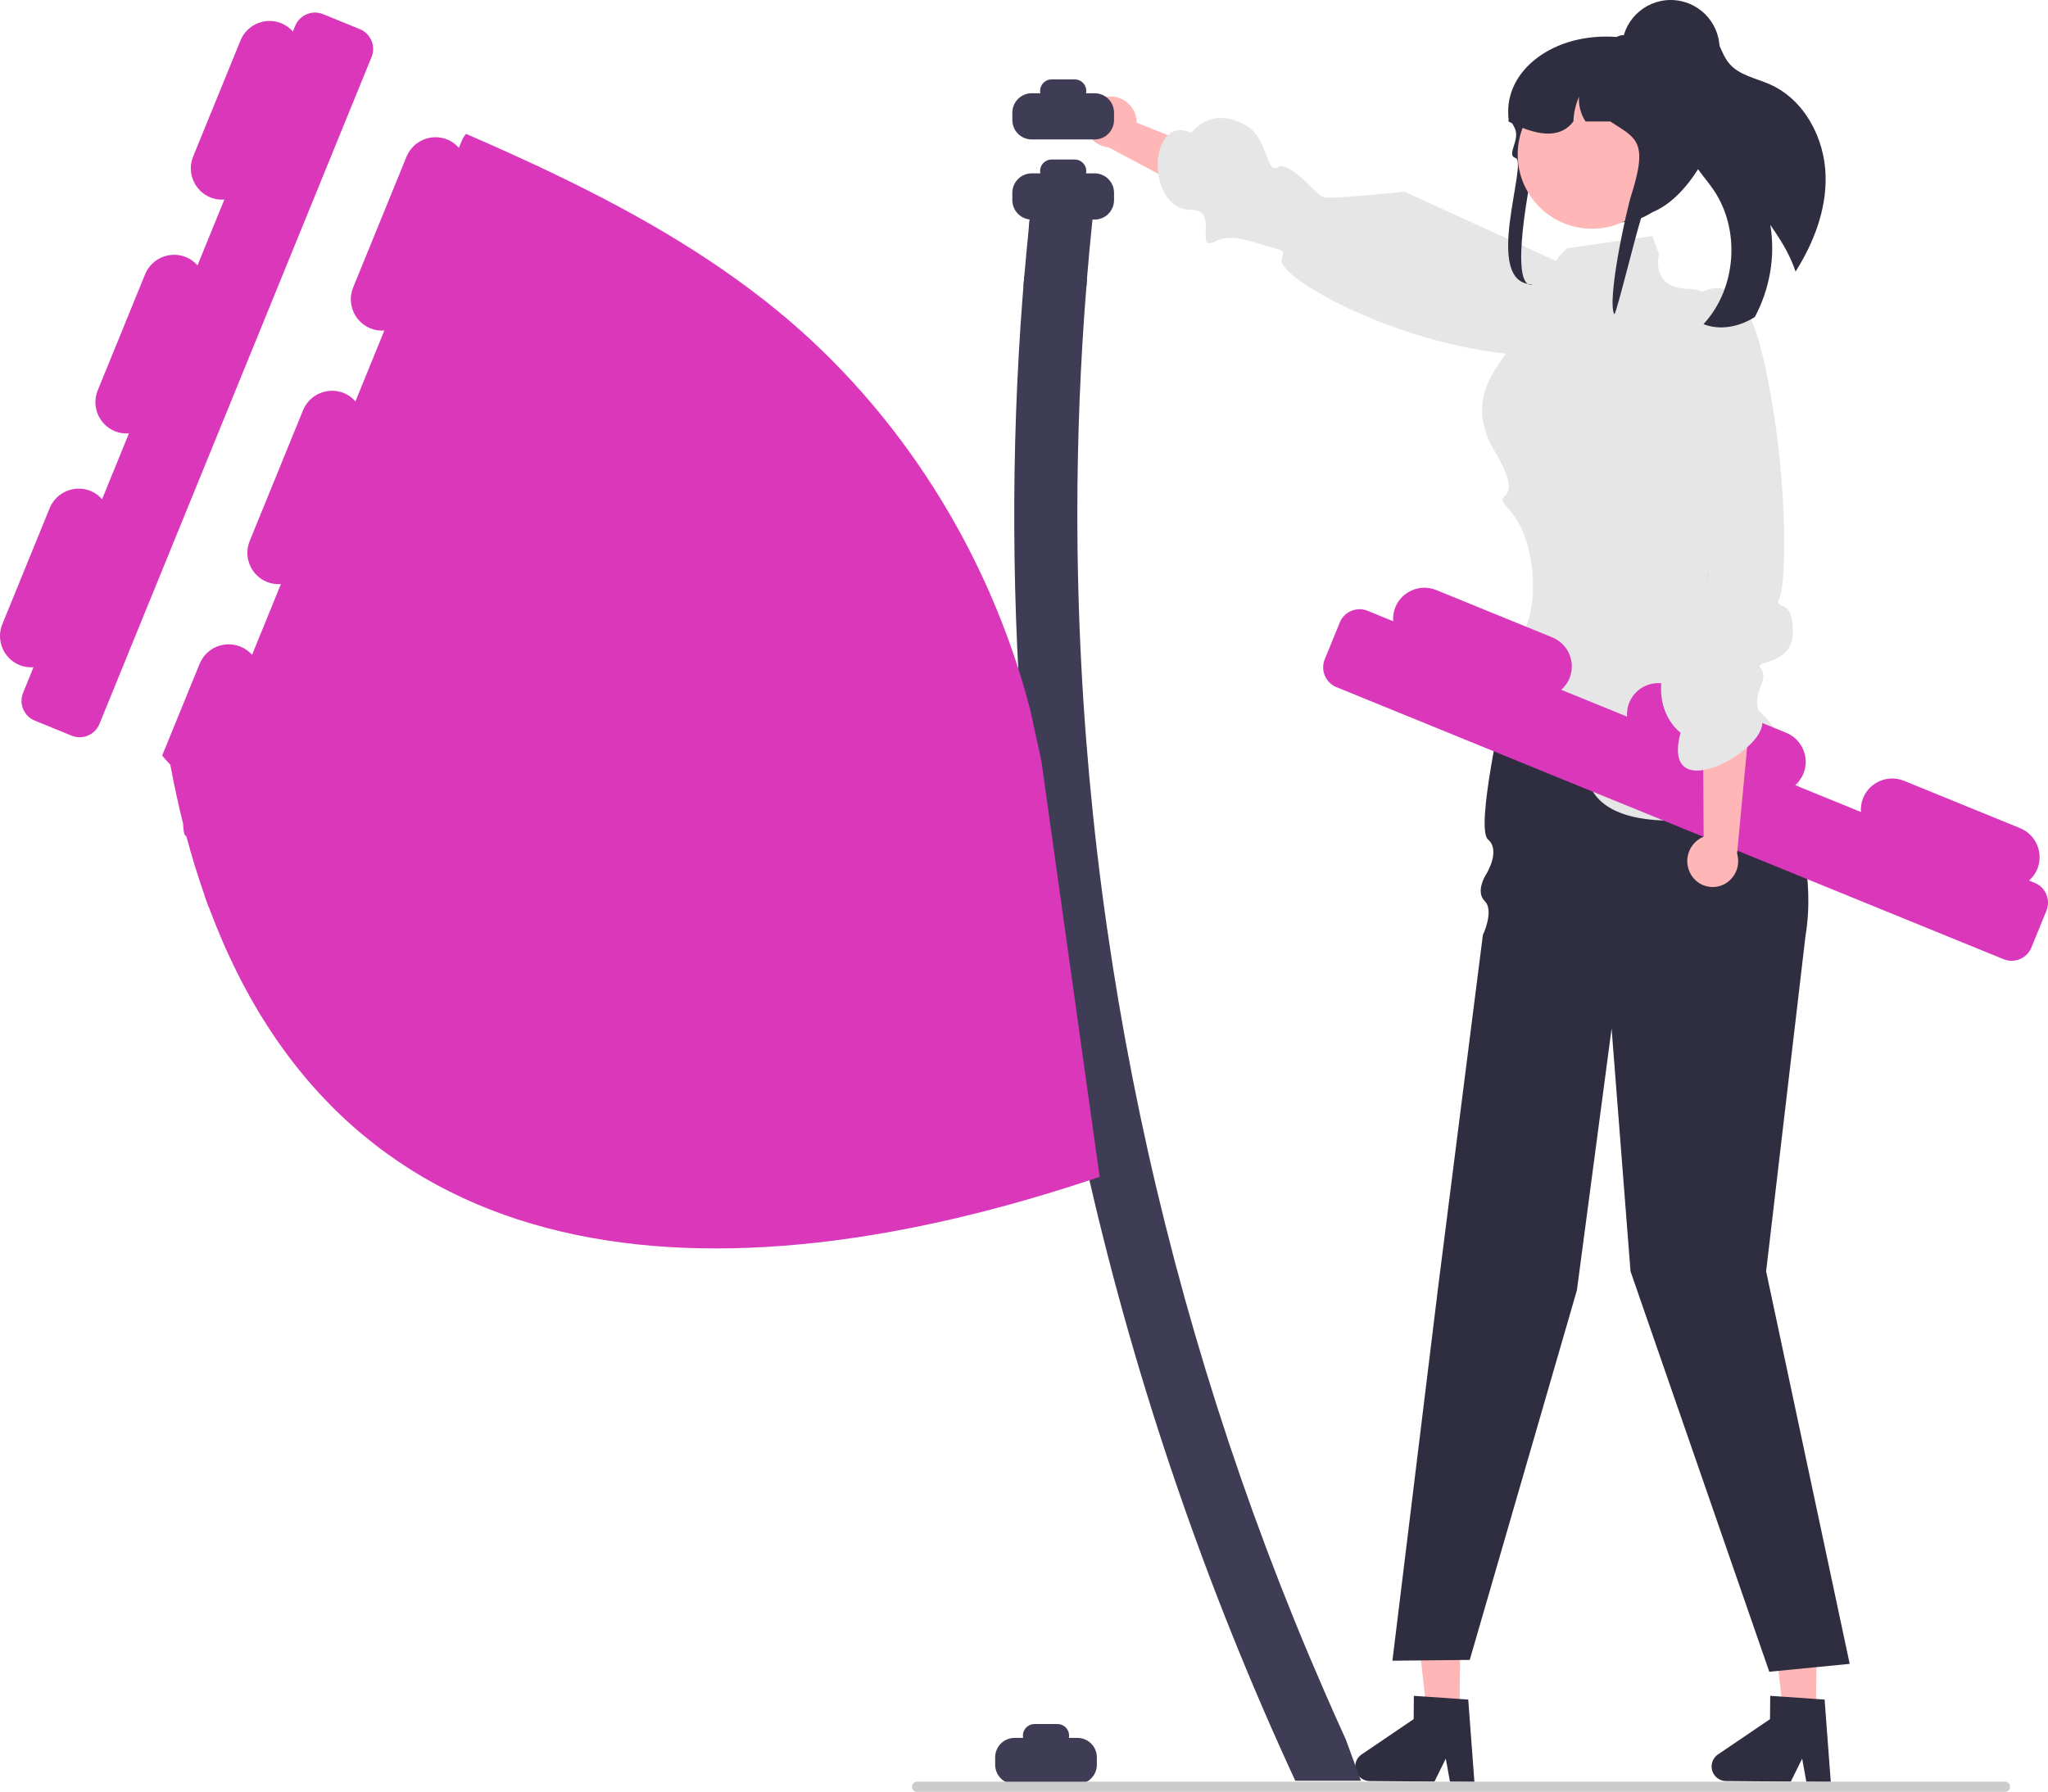 <svg xmlns="http://www.w3.org/2000/svg" width="476.818" height="417.284" viewBox="0 0 476.818 417.284" xmlns:xlink="http://www.w3.org/1999/xlink"><path d="M250.848,404.714h-1.989c.036-.174,.055-.354,.055-.538,0-1.48-1.211-2.691-2.691-2.691h-5.381c-1.48,0-2.691,1.211-2.691,2.691,0,.184,.019,.364,.055,.538h-1.989c-2.498,0-4.523,2.025-4.523,4.523v1.717c0,2.498,2.025,4.523,4.523,4.523h14.632c2.498,0,4.523-2.025,4.523-4.523v-1.717c0-2.498-2.025-4.523-4.523-4.523Z" fill="#3f3d56"/><g><g><polygon points="339.827 399.279 332.241 399.215 328.883 369.274 340.079 369.369 339.827 399.279" fill="#ffb6b6"/><path d="M315.529,411.341c-.016,1.867,1.489,3.404,3.362,3.421l15.082,.126,2.64-5.352,.97,5.379,5.691,.052-1.437-19.185-1.98-.132-8.076-.557-2.605-.174-.046,5.428-12.115,8.217c-.922,.626-1.477,1.663-1.486,2.777Z" fill="#2f2e41"/></g><g><polygon points="422.796 399.279 415.21 399.215 411.852 369.274 423.048 369.369 422.796 399.279" fill="#ffb6b6"/><path d="M398.498,411.341c-.016,1.867,1.489,3.404,3.362,3.421l15.082,.126,2.64-5.352,.97,5.379,5.691,.052-1.437-19.185-1.98-.132-8.076-.557-2.605-.174-.046,5.428-12.115,8.217c-.922,.626-1.477,1.663-1.486,2.777Z" fill="#2f2e41"/></g><path d="M350.187,163.111h55.272s19.316,28.319,14.91,54.751l-9.178,78.196,19.457,91.413-18.723,1.836-32.306-93.248-4.405-56.536-8.077,60.942-24.95,86.088-18.003,.185,10.646-87.007,10.415-81.984s2.698-5.677,.426-7.92c-2.271-2.243,.335-6.226,.335-6.226,0,0,3.48-5.508,.436-8.105-3.043-2.597,3.744-32.384,3.744-32.384Z" fill="#2f2e41"/></g><g><path d="M257.694,22.514c3.292-.449,6.342,1.805,6.881,5.083,.048,.321,.069,.646,.063,.971l48.216,19.265-6.7,12.067-48.064-25.588c-2.765-.265-5.004-2.361-5.452-5.102-.49-3.195,1.702-6.183,4.897-6.673,.053-.008,.106-.016,.159-.022Z" fill="#ffb6b6"/><path d="M377.591,67.776s9.281,13.32-15.19,14.858c-29.151,1.831-65.364-17.396-64.021-22.276,.667-2.422,1.481-1.575-6.393-3.949-6.404-1.931-8.032-.637-9.578,.028-4.076,1.751,1.328-7.609-5.066-7.577-10.791,.054-10.017-22.636,.049-17.906,0,0,4.515-6.69,13.017-1.517,4.775,2.905,4.404,11.17,7.113,9.514,2.709-1.656,8.903,6.329,10.451,6.944,1.548,.615,19.012-1.267,19.012-1.267l50.606,23.148Z" fill="#e6e6e6"/></g><path d="M349.937,149.675s-7.491,4.37-3.745,6.242c3.745,1.873,3.745,2.005,3.745,5.06s1.248,8.673,3.121,8.673,9.479,0,17.594,14.357,48.201,3.194,48.201-1.175c0-4.37-5.139-13.567-9-17-3.861-3.433-13.608-2.425-10.486-5.546,3.121-3.121,8.115-1.248,4.37-4.994-3.745-3.745-6.867-4.37-6.867-9.988s7.109-59.845,7.109-59.845c0,0-1.248-18.184-10.612-18.184-9.364,0-7.109-8.115-7.109-8.115l-1.561-4.173-19.844,2.844-2,2s-11,16.879-11,20c0,3.121-12.115,11.267-4,25,8.115,13.733-1.286,8.745,3.333,13.631,8.681,9.185,6.875,33.35-1.248,31.212Z" fill="#e6e6e6"/><path d="M212.327,416.094c0,.66,.53,1.19,1.19,1.19h253.29c.66,0,1.19-.53,1.19-1.19,0-.66-.53-1.19-1.19-1.19H213.517c-.66,0-1.19,.53-1.19,1.19Z" fill="#ccc"/><path d="M125.011,38.597c-5.441-2.55-10.96-5.021-16.495-7.416-.404,.42-.715,.917-.948,1.477l-.715,1.726v.016l-.009,.021c-.719-.807-1.606-1.484-2.675-1.92-3.74-1.526-8.008,.269-9.534,4.009l-12.412,30.426c-1.526,3.74,.269,8.008,4.009,9.534,1.067,.435,2.173,.573,3.25,.499l-.011,.027-6.7,16.432-.014,.035c-.719-.807-1.606-1.483-2.674-1.919-3.74-1.526-8.008,.269-9.534,4.009l-12.412,30.426c-1.526,3.74,.269,8.008,4.009,9.534,1.069,.436,2.176,.573,3.255,.499l-.011,.028-6.7,16.448c-.715-.808-1.632-1.461-2.689-1.897-3.747-1.524-8.006,.264-9.53,4.011l-8.721,21.361c.606,.715,1.259,1.415,1.897,2.114,.886,4.757,1.881,9.328,2.985,13.743,0,0,.062,3.078,.731,2.829,1.29,4.85,2.721,9.468,4.275,13.898,.326,.933,.653,1.85,1.01,2.767l1.197,.497c2.534,1.042,5.441-.171,6.483-2.721L125.338,39.903c.14-.327,.233-.668,.295-1.011-.202-.093-.42-.202-.622-.295Z" fill="#da37ba"/><path d="M313.371,405.168c-1.772-3.887-3.513-7.789-5.208-11.706-37.606-86.297-57.335-179.808-57.335-273.848,0-17.645,.7-35.306,2.114-52.935,.031-.637,.093-1.275,.14-1.912l-14.598-.466c-.078,.793-.14,1.586-.202,2.379-.062,.684-.124,1.384-.171,2.068-2.829,36.44-2.581,73.052,.497,109.415-.062-.435-.124-.855-.187-1.29-.513-2.627-1.088-5.224-1.726-7.835-.202-.839-.42-1.694-.637-2.534-.093-.404-.202-.808-.311-1.213l4.011,19.542,13.774,89.78h.062c11.053,48.178,27.221,95.237,47.976,140.072h15.282l-3.482-9.514Z" fill="#3f3d56"/><path d="M256.02,274.061c-90.277,30.548-175.067,24.299-207.372-62.745-.358-.917-.684-1.834-1.01-2.767L125.011,38.597c.202,.093,.42,.202,.622,.295,19.899,9.343,38.897,19.946,55.5,33.58,28.512,23.413,49.017,56.2,58.454,91.816,.109,.404,.218,.808,.311,1.213l2.55,11.66,13.572,96.9Z" fill="#da37ba"/><path d="M83.785,6.792l-8.572-3.497c-2.541-1.037-5.442,.183-6.479,2.725l-.539,1.321c-.719-.807-1.605-1.483-2.673-1.918h-0c-3.74-1.526-8.008,.269-9.534,4.009l-11.017,27.008c-1.526,3.74,.269,8.008,4.009,9.534,1.068,.436,2.174,.573,3.252,.499l-6.25,15.322c-.719-.807-1.605-1.483-2.673-1.918-3.74-1.526-8.008,.269-9.534,4.009l-11.017,27.008c-1.526,3.74,.269,8.008,4.009,9.534,1.068,.436,2.174,.573,3.252,.499l-6.25,15.322c-.719-.807-1.605-1.482-2.673-1.918v-0c-3.74-1.526-8.008,.269-9.534,4.009L.544,145.35c-1.526,3.74,.269,8.008,4.009,9.534,1.068,.436,2.174,.573,3.252,.499l-2.43,5.956c-1.037,2.541,.183,5.442,2.725,6.479l8.572,3.497c2.542,1.037,5.442-.183,6.479-2.725L86.509,13.271c1.037-2.542-.183-5.442-2.725-6.479Z" fill="#da37ba"/><path d="M472.952,220.65l3.497-8.572c1.037-2.541-.183-5.442-2.725-6.479l-1.321-.539c.807-.719,1.483-1.605,1.918-2.673v-0c1.526-3.74-.269-8.008-4.009-9.534l-27.008-11.017c-3.74-1.526-8.008,.269-9.534,4.009-.436,1.068-.573,2.174-.499,3.252l-15.322-6.25c.807-.719,1.483-1.605,1.918-2.673,1.526-3.74-.269-8.008-4.009-9.534l-27.008-11.017c-3.74-1.526-8.008,.269-9.534,4.009-.436,1.068-.573,2.174-.499,3.252l-15.322-6.25c.807-.719,1.482-1.605,1.918-2.673h0c1.526-3.74-.269-8.008-4.009-9.534l-27.008-11.017c-3.74-1.526-8.008,.269-9.534,4.009-.436,1.068-.573,2.174-.499,3.252l-5.956-2.43c-2.541-1.037-5.442,.183-6.479,2.725l-3.497,8.572c-1.037,2.542,.183,5.442,2.725,6.479l155.318,63.359c2.542,1.037,5.442-.183,6.479-2.725Z" fill="#da37ba"/><path d="M254.848,21.714h-1.989c.036-.174,.055-.354,.055-.538,0-1.48-1.211-2.691-2.691-2.691h-5.381c-1.48,0-2.691,1.211-2.691,2.691,0,.184,.019,.364,.055,.538h-1.989c-2.498,0-4.523,2.025-4.523,4.523v1.717c0,2.498,2.025,4.523,4.523,4.523h14.632c2.498,0,4.523-2.025,4.523-4.523v-1.717c0-2.498-2.025-4.523-4.523-4.523Z" fill="#3f3d56"/><path d="M254.848,40.37h-1.989c.036-.174,.055-.354,.055-.538,0-1.48-1.211-2.691-2.691-2.691h-5.381c-1.48,0-2.691,1.211-2.691,2.691,0,.184,.019,.364,.055,.538h-1.989c-2.498,0-4.523,2.025-4.523,4.523v1.717c0,2.498,2.025,4.523,4.523,4.523h14.632c2.498,0,4.523-2.025,4.523-4.523v-1.717c0-2.498-2.025-4.523-4.523-4.523Z" fill="#3f3d56"/><path d="M254.357,51.133c-.482,4.539-.902,9.079-1.275,13.634-.047,.637-.109,1.275-.14,1.912h-14.66c.062-.793,.124-1.586,.202-2.379,.311-3.684,.653-7.369,1.026-11.038,.062-.715,.14-1.415,.218-2.13h14.629Z" fill="#3f3d56"/><path d="M253.751,50.355l-.078,.777c-.156,.762-.529,1.446-1.057,1.974-.7,.7-1.679,1.135-2.752,1.135h-7.773c-.995,0-1.897-.373-2.581-.979,.062-.715,.14-1.415,.218-2.13,.14-1.384,.28-2.767,.451-4.151v-.015c.56-.311,1.213-.497,1.912-.497h7.773c2.145,0,3.887,1.741,3.887,3.887Z" fill="#3f3d56"/><g><path d="M393.646,203.571c-1.653-2.881-.712-6.555,2.123-8.287,.28-.165,.573-.306,.876-.423l-.365-62.486,14.789-3.764-6.64,70.158c.794,2.662-.306,5.524-2.678,6.97-2.776,1.656-6.369,.747-8.025-2.029-.027-.046-.054-.092-.08-.139Z" fill="#ffb6b6"/><path d="M391.864,71.686s12.235-15.64,18.438,10.793c6.203,26.434,5.662,53.024,4.032,56.623-1.63,3.599,3.311-.612,3.075,8.334-.192,7.276-8.714,6.491-7.662,7.871,2.775,3.639-2.73,5.424,.306,11.949,3.036,6.525-23.757,21.894-18.78,3.365,0,0-6.656-4.659-3.864-15.185,1.568-5.912,8.665-6.07,6.342-8.325-2.322-2.255,3.81-11.327,4.001-13.135,.611-5.803-4.904,32.741-8.802-3.162l2.914-59.128Z" fill="#e6e6e6"/></g><g><path d="M425.041,41.015c.183,7.888-2.764,15.525-6.999,22.234-1.258-3.916-3.52-7.481-5.879-10.878,1.232,7.279-.117,14.942-3.604,21.446-.131,.091-.253,.173-.386,.247-3.452,2.076-7.828,2.917-11.562,1.418,7.715-8.317,8.697-22.096,2.229-31.424-1.831-2.647-4.2-4.988-5.334-8-1.791-4.806-.069-10.098,1.017-15.109,1.016-4.664,1.193-10.214-1.936-13.632,.643-.918,1.863-1.553,3.013-1.387,1.929,.273,3.333,1.949,4.228,3.676,.894,1.727,1.484,3.641,2.731,5.133,2.308,2.792,6.239,3.452,9.551,4.923,8.022,3.573,12.739,12.577,12.932,21.353Z" fill="#2f2e41"/><path d="M357.515,36.505c.458-1.604-2.701,8.203-1.177,8.38,6.944,.797,16.477,4.944,21.314,6.879,.218-.025,.436-.051,.647-.082,.519-.057,1.025-.139,1.525-.234,11.262-2.131,15.593-19.431,15.593-19.589,0-.778-1.867-22.138-4.807-22.455-.762-.082-1.538-.126-2.325-.126h-7.297c-1.55-.329-3.088-.556-4.58-.664h-.013c-14.689-1.119-26.272,7.834-25.189,18.729,.006,.013,.019,.025,.026,.038,.314,.468,.589,.911,.833,1.334,.237,.398,.436,.778,.609,1.138,1.339,2.782-2.103,6.283,.179,6.936,3.035,.869-7.983,29.434,4.031,29.434-5.844,1.661-.632-25.292,.632-29.718Z" fill="#2f2e41"/><circle cx="370.629" cy="35.99" r="17.276" fill="#ffb6b6"/><path d="M351.206,28.285c.288,.152,.57,.291,.858,.43,.301,.145,.602,.291,.903,.424,5.785,2.624,10.493,2.915,13.351-.854,.077-1.973,.519-3.933,1.313-5.754-.147,2.017,.404,4.072,1.525,5.754h5.753c5.926,3.933,8.969,4.344,4.856,17.255-1.147,3.598-5.706,24.533-3.913,27.638,.519-.057,6.039-22.988,6.539-23.083,11.262-2.131,18.418-20.685,17.502-21.735,0-3.086-.717-6.001-2.005-8.606-1.666-3.383-4.286-6.228-7.521-8.182-1.909-.929-3.921-1.682-6.009-2.257-.051-.013-.096-.025-.147-.038-.634-.171-1.281-.329-1.928-.462-1.326-.278-2.671-.487-4.049-.613-.096-.006-.192-.013-.282-.013-.564,0-1.089,.158-1.544,.424-.006,0-.006,.006-.013,.006-.333,.196-.628,.455-.858,.765-.397,.506-.628,1.138-.628,1.827h-6.406c-.237,0-.474,.006-.711,.019-8.924,.354-16.099,7.373-16.56,16.149-.019,.303-.026,.601-.026,.904Z" fill="#2f2e41"/><circle cx="388.978" cy="11.381" r="11.381" fill="#2f2e41"/></g></svg>